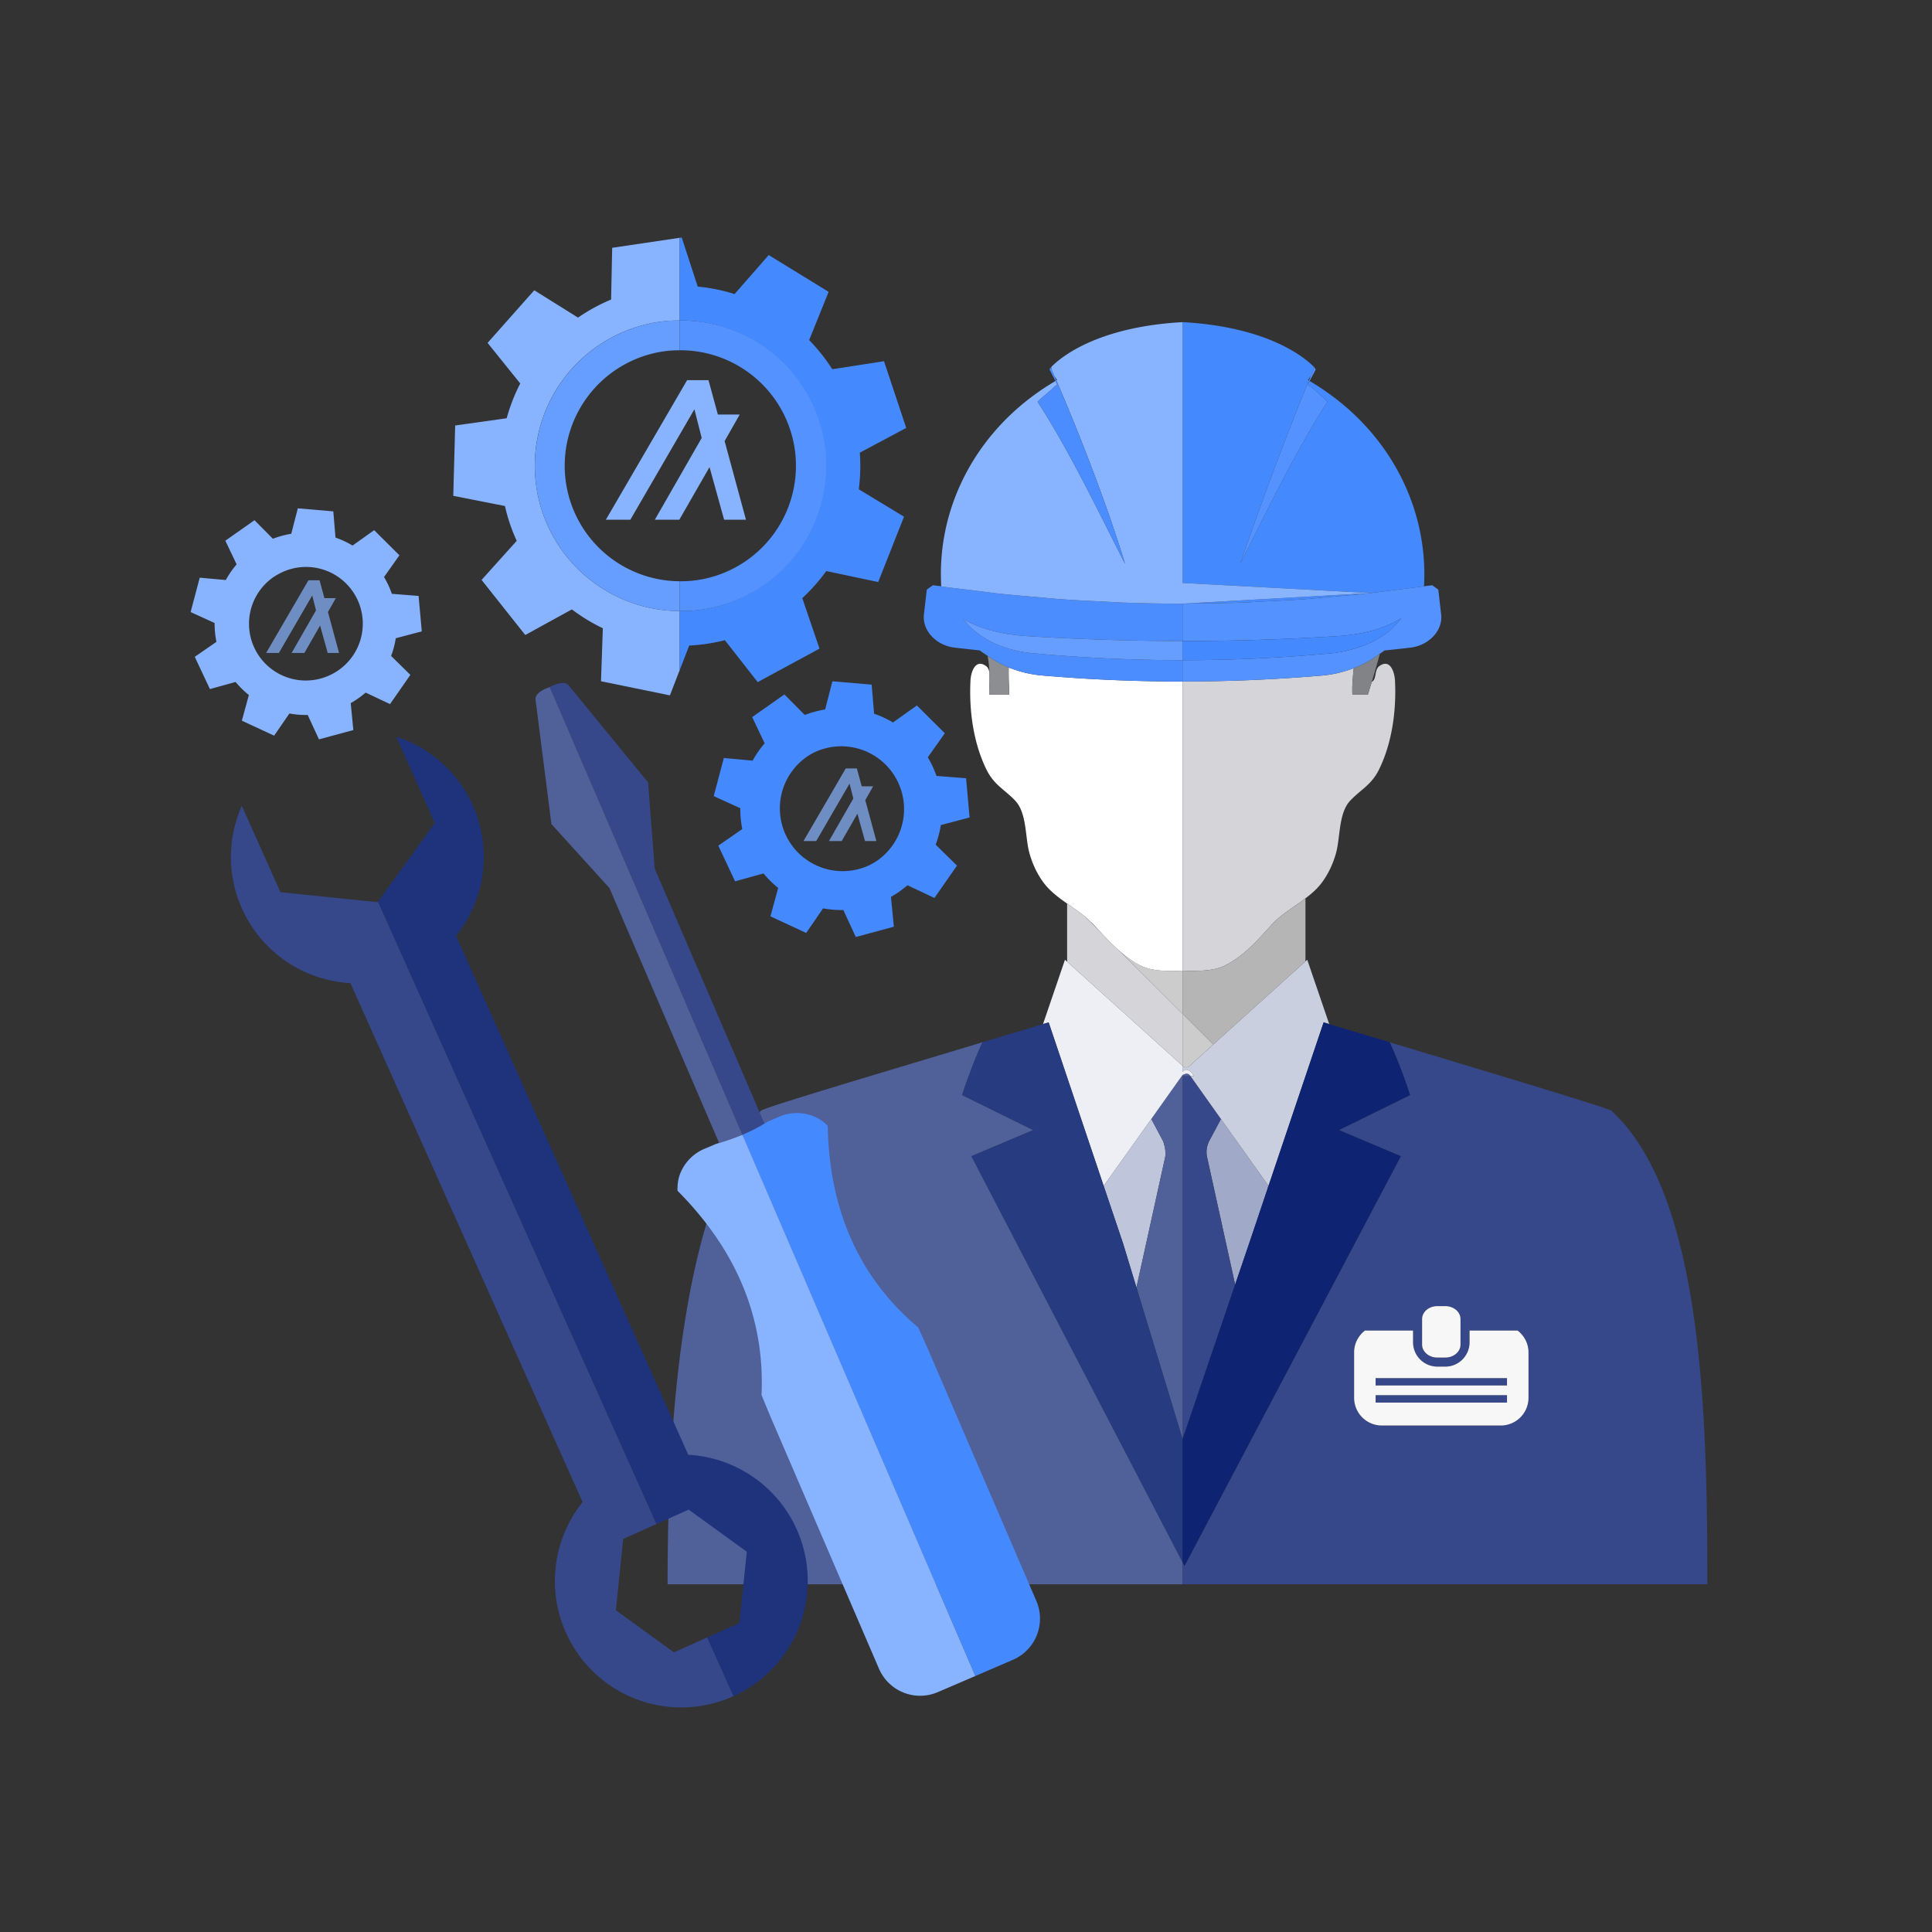 <svg xmlns="http://www.w3.org/2000/svg" alt="Easy to Use" class="featureSvg_3LcT" viewBox="0 0 80 80"><rect x="0" y="0" width="80" height="80" fill="#333333" stroke="none"/><path fill="#7D97DE" d="M45.293 38.293c-.047-.051-.1-.094-.15-.14-.062-.058-.12-.118-.184-.172l.55.55.004.003-.132-.145-.088-.096z"/><path fill="#CCC" d="M48.966 41.977v-1.784c-.614.03-1.28.025-1.76-.221a4.289 4.289 0 01-.841-.589l2.601 2.594z"/><path fill="#FFF" d="M44.952 37.974l.003.003c.066.055.125.117.187.176.05.046.104.089.15.14l.089.096.132.145c.272.298.547.585.848.847l.004.002c.254.22.524.425.842.589.478.246 1.145.25 1.759.221V28.22c-1.938 0-3.877-.082-5.817-.25a4.793 4.793 0 01-1.38-.33 8.78 8.78 0 00.008.691c.005.1.013.263.004.435h-.82c-.002-.131.003-.25.007-.335v-.024a7.74 7.74 0 00.002-.563c-.022-.102-.051-.199-.133-.259-.45-.332-.634.248-.651.592-.063 1.229.113 2.57.658 3.683.315.645.755.83 1.196 1.296.487.517.406 1.531.588 2.177.124.44.311.839.565 1.189.264.364.624.633.994.893.26.182.523.36.765.56zm-.765-.763l.384.383-.384-.382z"/><path fill="#D5D5D9" d="M56 28.765c-.02-.333.02-.77.056-1.098-.414.16-.855.267-1.312.306a67.84 67.84 0 01-5.778.246v11.974h.008c.222.01.45.012.675.004.399-.014.785-.068 1.092-.226.798-.41 1.334-1.043 1.914-1.678.398-.437.929-.737 1.4-1.095.263-.197.508-.412.7-.678.254-.349.441-.75.565-1.188.182-.646.101-1.66.588-2.177.441-.468.881-.65 1.197-1.296.544-1.113.72-2.454.658-3.682-.018-.345-.202-.925-.652-.592-.203.15-.104.52-.293.645-.006.004-.01.003-.017.007l-.161.528H56zM55.129 27.052a4.857 4.857 0 010 0z"/><path fill="#FFF" d="M42.428 26.332a100.846 100.846 0 010 0 7.502 7.502 0 000 0z"/><path fill="#D5D5D9" d="M48.966 26.544a101.039 101.039 0 000 0zM46.586 23.347l.001.002a52.214 52.214 0 01-.001-.002z"/><path fill="#CCC" d="M51.354 23.35c.244-.482.498-.991.757-1.507-.259.515-.512 1.023-.756 1.504l-.001.002zM48.983 24.995l-.017.001c.279 0 .557-.012.835-.015-.272.003-.545.014-.818.014z"/><path fill="#818386" d="M57.438 24.471c-.226.028-.452.06-.678.084l.018.001c.22-.024.44-.058.66-.084zM56.774 24.557l-.05.003-.12.015.17-.018zM56.769 26.604a4.742 4.742 0 000 0 3.908 3.908 0 010 0zM56 28.765h.64l.161-.528c.13-.43.259-.868.334-1.166a4.54 4.54 0 01-1.08.596c-.035.329-.076.765-.055 1.098z"/><path fill="#8C8E91" d="M40.509 24.474c.274.033.548.071.822.1-.274-.029-.548-.068-.822-.101zM46.219 22.196zM41.794 26.26c-.025-.004-.052-.005-.077-.01.025.005.052.006.077.01zM40.968 28.43c-.004.085-.01.204-.007.335h.82c.009-.172 0-.334-.004-.435a8.78 8.78 0 01-.008-.69 4.603 4.603 0 01-.873-.482c.04.23.067.455.074.685a7.74 7.74 0 01-.002.587z"/><path fill="#D5D5D9" d="M46.36 41.782l2.606 2.35v-2.155l-2.605-2.596a10.131 10.131 0 01-.847-.847l-.005-.003-.55-.55-.004-.004c-.243-.202-.508-.38-.768-.563v2.407l2.173 1.96z"/><path fill="#CCC" d="M49.114 44.198a.196.196 0 00.132-.05l.995-.899-1.028-1.026-.247-.246v2.155l.018.016c.037.033.084.05.13.05z"/><path fill="#B5B5B5" d="M52.655 38.293c-.58.635-1.116 1.268-1.914 1.678-.307.158-.693.212-1.092.226a8.19 8.19 0 01-.675-.004h-.008v1.784l.247.246 1.028 1.026 1.461-1.318 2.354-2.123v-2.61c-.472.358-1.003.658-1.4 1.095z"/><path fill="#BFC5DA" d="M48.255 47.697a.985.985 0 00-.045-.281c-.018-.06-.028-.123-.058-.18l-.48-.902-.722 1.015-1.249 1.757.804 2.385.553 1.82 1.188-5.39c.016-.074.01-.149.009-.224z"/><path fill="#A1A9C8" d="M49.969 47.57a1 1 0 00.015.351l1.16 5.271.579-1.7.274-.814.476-1.416.05-.162-1.966-2.766-.48.903a1.001 1.001 0 00-.108.333z"/><path fill="#36488A" d="M48.966 44.56v15.022l.003.008 2.175-6.398-1.16-5.27a1 1 0 01.093-.686l.48-.903-.488-.686-.773-1.088h-.33z"/><path fill="#506099" d="M48.966 45.672v-1.113h.33l-.021-.03a.186.186 0 00-.138-.073c-.028-.004-.05.011-.077.02-.033.012-.07.014-.094.043l-.006.006a.01.01 0 00-.005.004l-.022.03-.13.181-.336.474-.575.81-.22.31.48.902c.03.057.04.12.058.18a.985.985 0 01.045.281c0 .075.007.15-.01.224l-1.187 5.39 1.908 6.27v-13.91zM48.966 64.683l-8.74-16.807 2.56-1.082-2.947-1.45c.146-.449.464-1.36.844-2.187-3.528 1.07-9.065 2.7-9.177 2.838-3.335 4.143-3.863 13.191-3.863 19.607h21.33c0-.372-.002-.6-.007-.601v-.318z"/><path fill="#506099" d="M48.966 64.683h.001v.001h-.001z"/><path fill="#36488A" d="M56.961 57.064h5.441v.306h-5.441z"/><path fill="#36488A" d="M66.725 45.995c-.134-.122-5.653-1.768-9.181-2.838.382.826.699 1.738.844 2.187l-2.947 1.45 2.564 1.082-8.957 16.963-.082-.155V65c.005 0 .007.23.008.601H70.699c0-7.217-.227-16.167-3.974-19.607zm-7.84 9.073v-.451c0-.294.282-.533.631-.533h.33c.35 0 .63.239.63.533v1.062c0 .294-.28.534-.63.534h-.33c-.349 0-.63-.24-.63-.534v-.61zm4.407 2.807a1.15 1.15 0 01-1.149 1.153H57.22a1.15 1.15 0 01-1.149-1.153V56c0-.368.177-.692.447-.903h1.993v.483c0 .556.45 1.01 1.005 1.01h.33c.556 0 1.006-.454 1.006-1.01v-.483h1.993c.27.21.447.535.447.903v1.876z"/><path fill="#36488A" d="M56.961 57.771h5.441v.306h-5.441zM52.523 49.1l-.05.162.053-.158z"/><path fill="#CACFE0" d="M50.241 43.25l-.995.898a.196.196 0 01-.263 0l-.017-.016v.252c.01-.008.02-.015.027-.023.013-.013.025-.025.04-.036.062-.042.12-.034.175-.01a.46.46 0 01.189.177l.043.067h-.143l.772 1.088.488.686v.001l1.967 2.765.003.004.089-.264.203-.605 1.99-5.9c.051.017.123.038.198.06.012.005.02.007.033.01l-.91-2.664-.074.069-2.354 2.122-1.46 1.318z"/><path fill="#EDEFF5" d="M43.422 42.335l1.718 5.104.3.89.26.777 1.25-1.757.722-1.015.22-.31.575-.81.337-.474.129-.18.022-.031a.01.01 0 01.005-.004l.007-.007c.024-.029.06-.03.093-.042.027-.009.049-.024.077-.02a.185.185 0 01.138.073l.022.03h.143c-.012-.022-.029-.044-.043-.067a.46.46 0 00-.189-.177c-.055-.024-.113-.032-.175.01-.015.01-.027.023-.04.036l-.026.023v-.251l-2.607-2.351-2.173-1.96v-.001l-.089-.08-.909 2.663.093-.027.14-.042z"/><path fill="#273B81" d="M42.786 46.794l-2.56 1.082 8.74 16.807v-5.101l-1.908-6.271-.553-1.82-.804-2.385-.262-.777-.3-.89-1.716-5.104h-.001c-.037.01-.09.027-.14.042l-.093.027-2.506.753c-.38.826-.698 1.738-.844 2.187l2.947 1.45z"/><path fill="#0E2472" d="M54.808 42.335l-1.989 5.9-.203.604-.09.264-.053.159-.476 1.416-.274.813-.579 1.701-2.175 6.398-.002-.008v5.101l.08.156 8.958-16.963-2.564-1.082 2.947-1.45a20.908 20.908 0 00-.844-2.187c-1.105-.333-2.013-.605-2.504-.752l-.033-.01-.199-.06z"/><path fill="#4589FF" d="M54.467 15.294l.012-.016s-.026-.034-.077-.092l.026.043.04.065z"/><path fill="#4589FF" d="M48.966 24.14l7.794.415c.226-.024.452-.056.678-.084l.15-.018c.459-.057.918-.112 1.378-.177l.003-.066c.15-3.178-1.396-6.111-3.983-7.941a9.582 9.582 0 00-.757-.492l-.076.143c.28.225.559.46.816.715-1.022 1.58-1.98 3.458-2.858 5.208-.259.516-.513 1.025-.757 1.506v-.002.002c1.313-3.825 2.417-6.56 2.844-7.591-.012-.008-.025-.018-.037-.024l.118-.17.107-.254s.002-.046.015-.125c-.34-.34-1.826-1.646-5.43-1.846h-.005v10.8zM51.499 24.949c.3-.011.6-.034.902-.049.55-.027 1.1-.052 1.651-.092.31-.023.62-.057.931-.083.54-.047 1.08-.091 1.62-.15.041-.004.081-.01.122-.015l-7.742.435c.273 0 .546-.01.818-.014.566-.007 1.131-.011 1.698-.032z"/><path fill="#5492FF" d="M57.438 24.472c-.22.026-.44.06-.66.084h.003l-.007.001-.17.018c-.54.059-1.08.103-1.621.15-.31.026-.62.06-.93.083-.551.04-1.102.065-1.652.092-.301.015-.602.038-.902.049-.567.02-1.132.025-1.698.032-.278.003-.556.015-.835.015V26.543c2.16 0 4.322-.069 6.482-.207 1.053-.068 1.994-.353 2.588-.748-.076.089-.15.178-.227.267a2.73 2.73 0 01-.529.451c-.158.108-.327.21-.511.299a4.742 4.742 0 01-.657.245 4.79 4.79 0 01-.983.202 67.27 67.27 0 01-6.163.284v.883a67.84 67.84 0 005.778-.246 4.794 4.794 0 001.312-.306 4.54 4.54 0 001.079-.596c.062-.047.13-.085.19-.135.366-.041.73-.075 1.096-.122.763-.097 1.329-.717 1.254-1.367l-.118-1.031c-.098-.072-.155-.112-.254-.183-.112.016-.225.027-.337.043-.46.065-.919.12-1.378.177l-.15.019z"/><path fill="#4B8DFF" d="M43.149 27.97c1.94.167 3.88.25 5.817.25v-.884c-2.07 0-4.144-.097-6.216-.289a4.858 4.858 0 01-1.64-.442 3.723 3.723 0 01-.567-.34 2.647 2.647 0 01-.522-.477l-.122-.153c.443.274 1.064.488 1.768.607l.023.006c.009.001.019.001.027.003.025.004.052.005.077.009.207.03.417.058.635.072 1.137.074 2.275.126 3.413.16 1.042.033 2.083.052 3.124.052V24.996a70.03 70.03 0 01-2.542-.047c-.249-.01-.498-.029-.747-.04-.6-.03-1.199-.057-1.799-.101-.3-.022-.6-.055-.9-.08-.549-.048-1.098-.093-1.647-.153-.274-.03-.548-.068-.822-.101l-.187-.024c-.45-.056-.9-.104-1.349-.168v-.005c-.114-.017-.229-.028-.343-.044-.1.07-.156.112-.254.183-.04.345-.08.688-.118 1.03-.075.65.49 1.271 1.254 1.368.354.045.71.078 1.064.12.1.082.212.15.32.224.272.187.56.355.873.482.432.174.898.288 1.38.33z"/><path fill="#4589FF" d="M56.112 26.85c.228-.07.453-.148.657-.246.184-.088.353-.19.511-.298.202-.137.385-.285.53-.452l.226-.266c-.594.395-1.535.68-2.588.748-2.16.138-4.322.208-6.482.208v.792a67.27 67.27 0 006.163-.284c.345-.031.67-.106.983-.202z"/><path fill="#88B3FF" d="M40.322 24.45l.187.023c.274.033.548.072.822.102.549.06 1.098.105 1.648.152.3.026.6.059.899.08.6.045 1.2.073 1.799.101.249.012.498.032.747.04.849.032 1.696.048 2.542.048h.017l7.742-.436.049-.003h.007-.003l-.018-.002-7.794-.416v-10.8c-3.628.201-5.112 1.524-5.434 1.855a.83.83 0 01-.07.084l.012.017c.01-.014.028-.041.058-.099.012.069.014.114.014.114l.03.069.084.19.001.003.11.16-.03.021c.34.784 1.065 2.506 1.797 4.502.23.628.461 1.277.68 1.941.128.383.252.769.369 1.153v-.002.002c-1.08-2.114-2.291-4.668-3.624-6.714.124-.123.261-.23.392-.344.142-.123.278-.254.423-.37l-.039-.077-.035-.068c-.259.156-.518.316-.758.492-2.587 1.83-4.133 4.765-3.975 7.942-.002.022.001.044.002.067v.005c.45.064.9.112 1.35.168z"/><path fill="#669EFF" d="M48.966 26.605v-.061c-1.04 0-2.082-.019-3.123-.051a99.867 99.867 0 01-3.415-.16 7.502 7.502 0 01-.634-.073c-.025-.004-.052-.005-.077-.01-.008 0-.018 0-.027-.002l-.023-.006c-.704-.12-1.325-.333-1.768-.607l.122.153c.14.174.32.332.522.477.172.125.36.24.567.34.48.23 1.044.388 1.64.442 2.072.192 4.146.289 6.216.289v-.731z"/><path fill="#4B8DFF" d="M43.778 15.92c-.145.117-.281.248-.423.371-.13.115-.268.22-.392.344 1.333 2.046 2.543 4.6 3.624 6.714l-.001-.002c-.117-.384-.24-.769-.367-1.151-.22-.664-.45-1.313-.681-1.94a88.295 88.295 0 00-1.798-4.503l-.079-.181v-.003l-.085-.19-.03-.069s-.002-.045-.014-.114c-.03.058-.048.085-.058.1l-.01.014.24.466.035.068.04.076z"/><path fill="#5492FF" d="M54.386 15.31l-.107.253v.001l-.08.194c-.428 1.03-1.532 3.766-2.845 7.591v-.002c.245-.48.498-.989.757-1.504.878-1.75 1.836-3.628 2.858-5.208a10.43 10.43 0 00-.816-.715l.076-.142v-.001l.248-.467-.01-.016-.04-.065c-.009-.015-.01-.02-.025-.043H54.4v-.001c-.013.08-.015.125-.015.125z"/><path fill="#F7F7F8" d="M62.845 55.096h-1.993v.483c0 .556-.45 1.01-1.005 1.01h-.33a1.008 1.008 0 01-1.006-1.01v-.483h-1.993c-.27.21-.447.535-.447.903v1.876a1.15 1.15 0 001.149 1.153h4.923a1.15 1.15 0 001.149-1.153V56c0-.368-.178-.692-.447-.903zm-.443 2.981h-5.441v-.306h5.441v.306zm0-.707h-5.441v-.306h5.441v.306z"/><path fill="#F7F7F8" d="M59.516 56.213h.33c.35 0 .63-.24.63-.534v-1.062c0-.294-.28-.533-.63-.533h-.33c-.349 0-.63.239-.63.533v1.062c0 .294.281.534.63.534z"/><g><path fill="#88B3FF" d="M25.304 12.404a7.453 7.453 0 00-1.369.747l-1.813-1.131-1.932 2.178 1.352 1.681a7.498 7.498 0 00-.562 1.44l-2.132.3-.079 2.912 2.139.422c.114.504.279.986.488 1.442l-1.455 1.618 1.809 2.281 1.93-1.06c.399.301.828.565 1.282.78l-.076 2.195 2.854.585.406-1.052v-2.44a6.019 6.019 0 01-.858-11.974c.289-.043.575-.057.858-.058V9.846l-2.797.415-.045 2.143z"/><path fill="#4589FF" d="M36.604 14.957l-2.141.332c-.278-.436-.6-.84-.957-1.207l.805-1.997-2.48-1.524-1.414 1.616a7.349 7.349 0 00-1.526-.31l-.662-2.033-.082.012v3.423a6.02 6.02 0 01.906 11.974c-.305.046-.606.06-.906.059v2.44l.392-1.011a7.385 7.385 0 001.476-.222l1.359 1.735 2.56-1.386-.713-2.09c.368-.34.7-.716.993-1.122l2.15.455 1.07-2.706-1.873-1.135c.064-.496.08-1.002.042-1.516l1.922-1.024-.92-2.763z"/><path fill="#669EFF" d="M22.212 20.17a6.02 6.02 0 005.935 5.132v-1.234a4.783 4.783 0 01-4.712-4.08 4.788 4.788 0 014.034-5.438c.228-.033.453-.045.678-.046v-1.235c-.284 0-.57.016-.86.06a6.023 6.023 0 00-5.075 6.84z"/><path fill="#5492FF" d="M28.147 13.27v1.234a4.786 4.786 0 014.76 4.08 4.787 4.787 0 01-4.034 5.437 4.745 4.745 0 01-.726.047v1.234c.3 0 .601-.013.906-.058a6.018 6.018 0 00-.907-11.974z"/></g><path fill="#88B3FF" d="M17.465 26.144l-.132-1.468-1.106-.087a3.784 3.784 0 00-.325-.695l.636-.901-1.045-1.04-.894.637a3.812 3.812 0 00-.707-.329l-.09-1.086-1.47-.126-.272 1.054c-.257.041-.512.11-.761.206l-.762-.769-.034.025-1.172.824.467.98c-.173.202-.323.42-.449.649l-1.078-.098-.378 1.424.994.453c-.002.26.022.522.075.78l-.897.621.627 1.335 1.063-.294c.167.2.351.381.55.54l-.291 1.063 1.338.62.631-.918c.25.045.504.067.758.061l.467 1.01 1.423-.385-.055-.568-.053-.547a4.014 4.014 0 00.618-.436l1.009.476.843-1.21-.798-.784c.09-.237.154-.484.194-.733l1.076-.284zm-3.45 1.61c-.1.069-.203.127-.309.18a2.35 2.35 0 01-2.397-4.027c.093-.064.19-.12.288-.17a2.349 2.349 0 012.418 4.016z"/><path fill="#4589FF" d="M40.149 33.85l-.146-1.625-1.225-.096a4.125 4.125 0 00-.36-.77l.705-.997-1.157-1.151-.989.705a4.176 4.176 0 00-.783-.363l-.1-1.204-1.626-.138-.301 1.167a4.208 4.208 0 00-.843.227l-.843-.85-.038.026-1.297.913.517 1.085a4.233 4.233 0 00-.497.717l-1.194-.109-.418 1.578 1.1.502c-.002.288.025.577.082.862l-.992.688.694 1.477 1.177-.326c.184.223.389.424.608.598l-.321 1.178 1.48.687.7-1.017c.276.05.557.073.839.068l.516 1.117 1.575-.426-.06-.63-.06-.604a4.28 4.28 0 00.684-.483l1.117.526.933-1.339-.882-.867a4.28 4.28 0 00.215-.812l1.19-.314zm-3.82 1.782c-.109.077-.224.14-.34.198a2.6 2.6 0 01-2.336-4.643 2.599 2.599 0 013.308.819 2.602 2.602 0 01-.631 3.626z"/><g><path fill="#36488A" d="M26.835 32.399l-3.293-4.026c-.078-.116-.33-.121-.564-.021l-.216.093 7.98 18.544c.349-.145.655-.297.913-.463L27.11 35.965l-.275-3.566z"/><path fill="#506099" d="M22.547 28.537c-.235.102-.404.287-.373.425l.659 5.16 2.402 2.65 4.542 10.556c.357-.106.676-.219.965-.34l-7.98-18.543-.215.092z"/><path fill="#4589FF" d="M38.422 55.858l-.4-.89c-2.475-2.087-3.685-4.9-3.747-8.344a1.577 1.577 0 00-.592-.403 1.843 1.843 0 00-1.416.018s-.194.086-.487.211c-.038.027-.084.05-.125.076a5.863 5.863 0 01-.913.463l9.645 22.41 1.558-.671a1.857 1.857 0 00.97-2.433l-4.493-10.437z"/><path fill="#88B3FF" d="M29.777 47.328c-.047.014-.09.03-.138.043-.293.126-.488.207-.488.207a1.85 1.85 0 00-.986 1.019c-.089.22-.116.468-.112.709 2.415 2.427 3.625 5.24 3.48 8.456.122.3.246.599.371.9l4.493 10.437a1.856 1.856 0 002.432.97l1.558-.669-9.645-22.411a9.92 9.92 0 01-.965.339z"/></g><g><path fill="#36488A" d="M27.907 68.42l-2.405-1.742.304-2.955 1.379-.617-11.532-25.773-.017.024-4.023-.414-1.6-3.574a5.213 5.213 0 00.005 4.252 5.232 5.232 0 004.492 3.087l9.615 21.49a5.232 5.232 0 00-.692 5.406 5.235 5.235 0 006.917 2.64l.024-.012-1.088-2.43-1.379.618z"/><path fill="#1F337D" d="M28.5 60.24l-9.616-21.49a5.233 5.233 0 00.692-5.405 5.22 5.22 0 00-3.167-2.837l1.598 3.574-2.354 3.251 11.532 25.773 1.332-.595 2.406 1.742-.153 1.477.607 1.355-.607-1.355-.152 1.476-1.332.596 1.088 2.43a5.235 5.235 0 002.617-6.905A5.235 5.235 0 0028.5 60.24z"/></g><g><path fill="#88B3FF" d="M30.89 21.52h-.906l-.604-2.178-1.251 2.179h-1.014l1.941-3.386-.302-1.187-2.653 4.573h-1.014l3.365-5.78h.885l.388 1.423h.906l-.626 1.1.884 3.257z"/></g><g opacity=".7"><path fill="#88B3FF" d="M36.29 34.827h-.472l-.314-1.134-.651 1.134h-.528l1.01-1.762-.157-.618-1.38 2.38h-.528l1.751-3.008h.46l.202.74h.472l-.326.573.46 1.695z"/></g><g opacity=".7"><path fill="#88B3FF" d="M14.04 27.037h-.471l-.315-1.134-.65 1.134h-.529l1.01-1.762-.156-.618-1.381 2.38h-.528l1.752-3.009h.46l.202.741h.471l-.325.573.46 1.695z"/></g></svg>